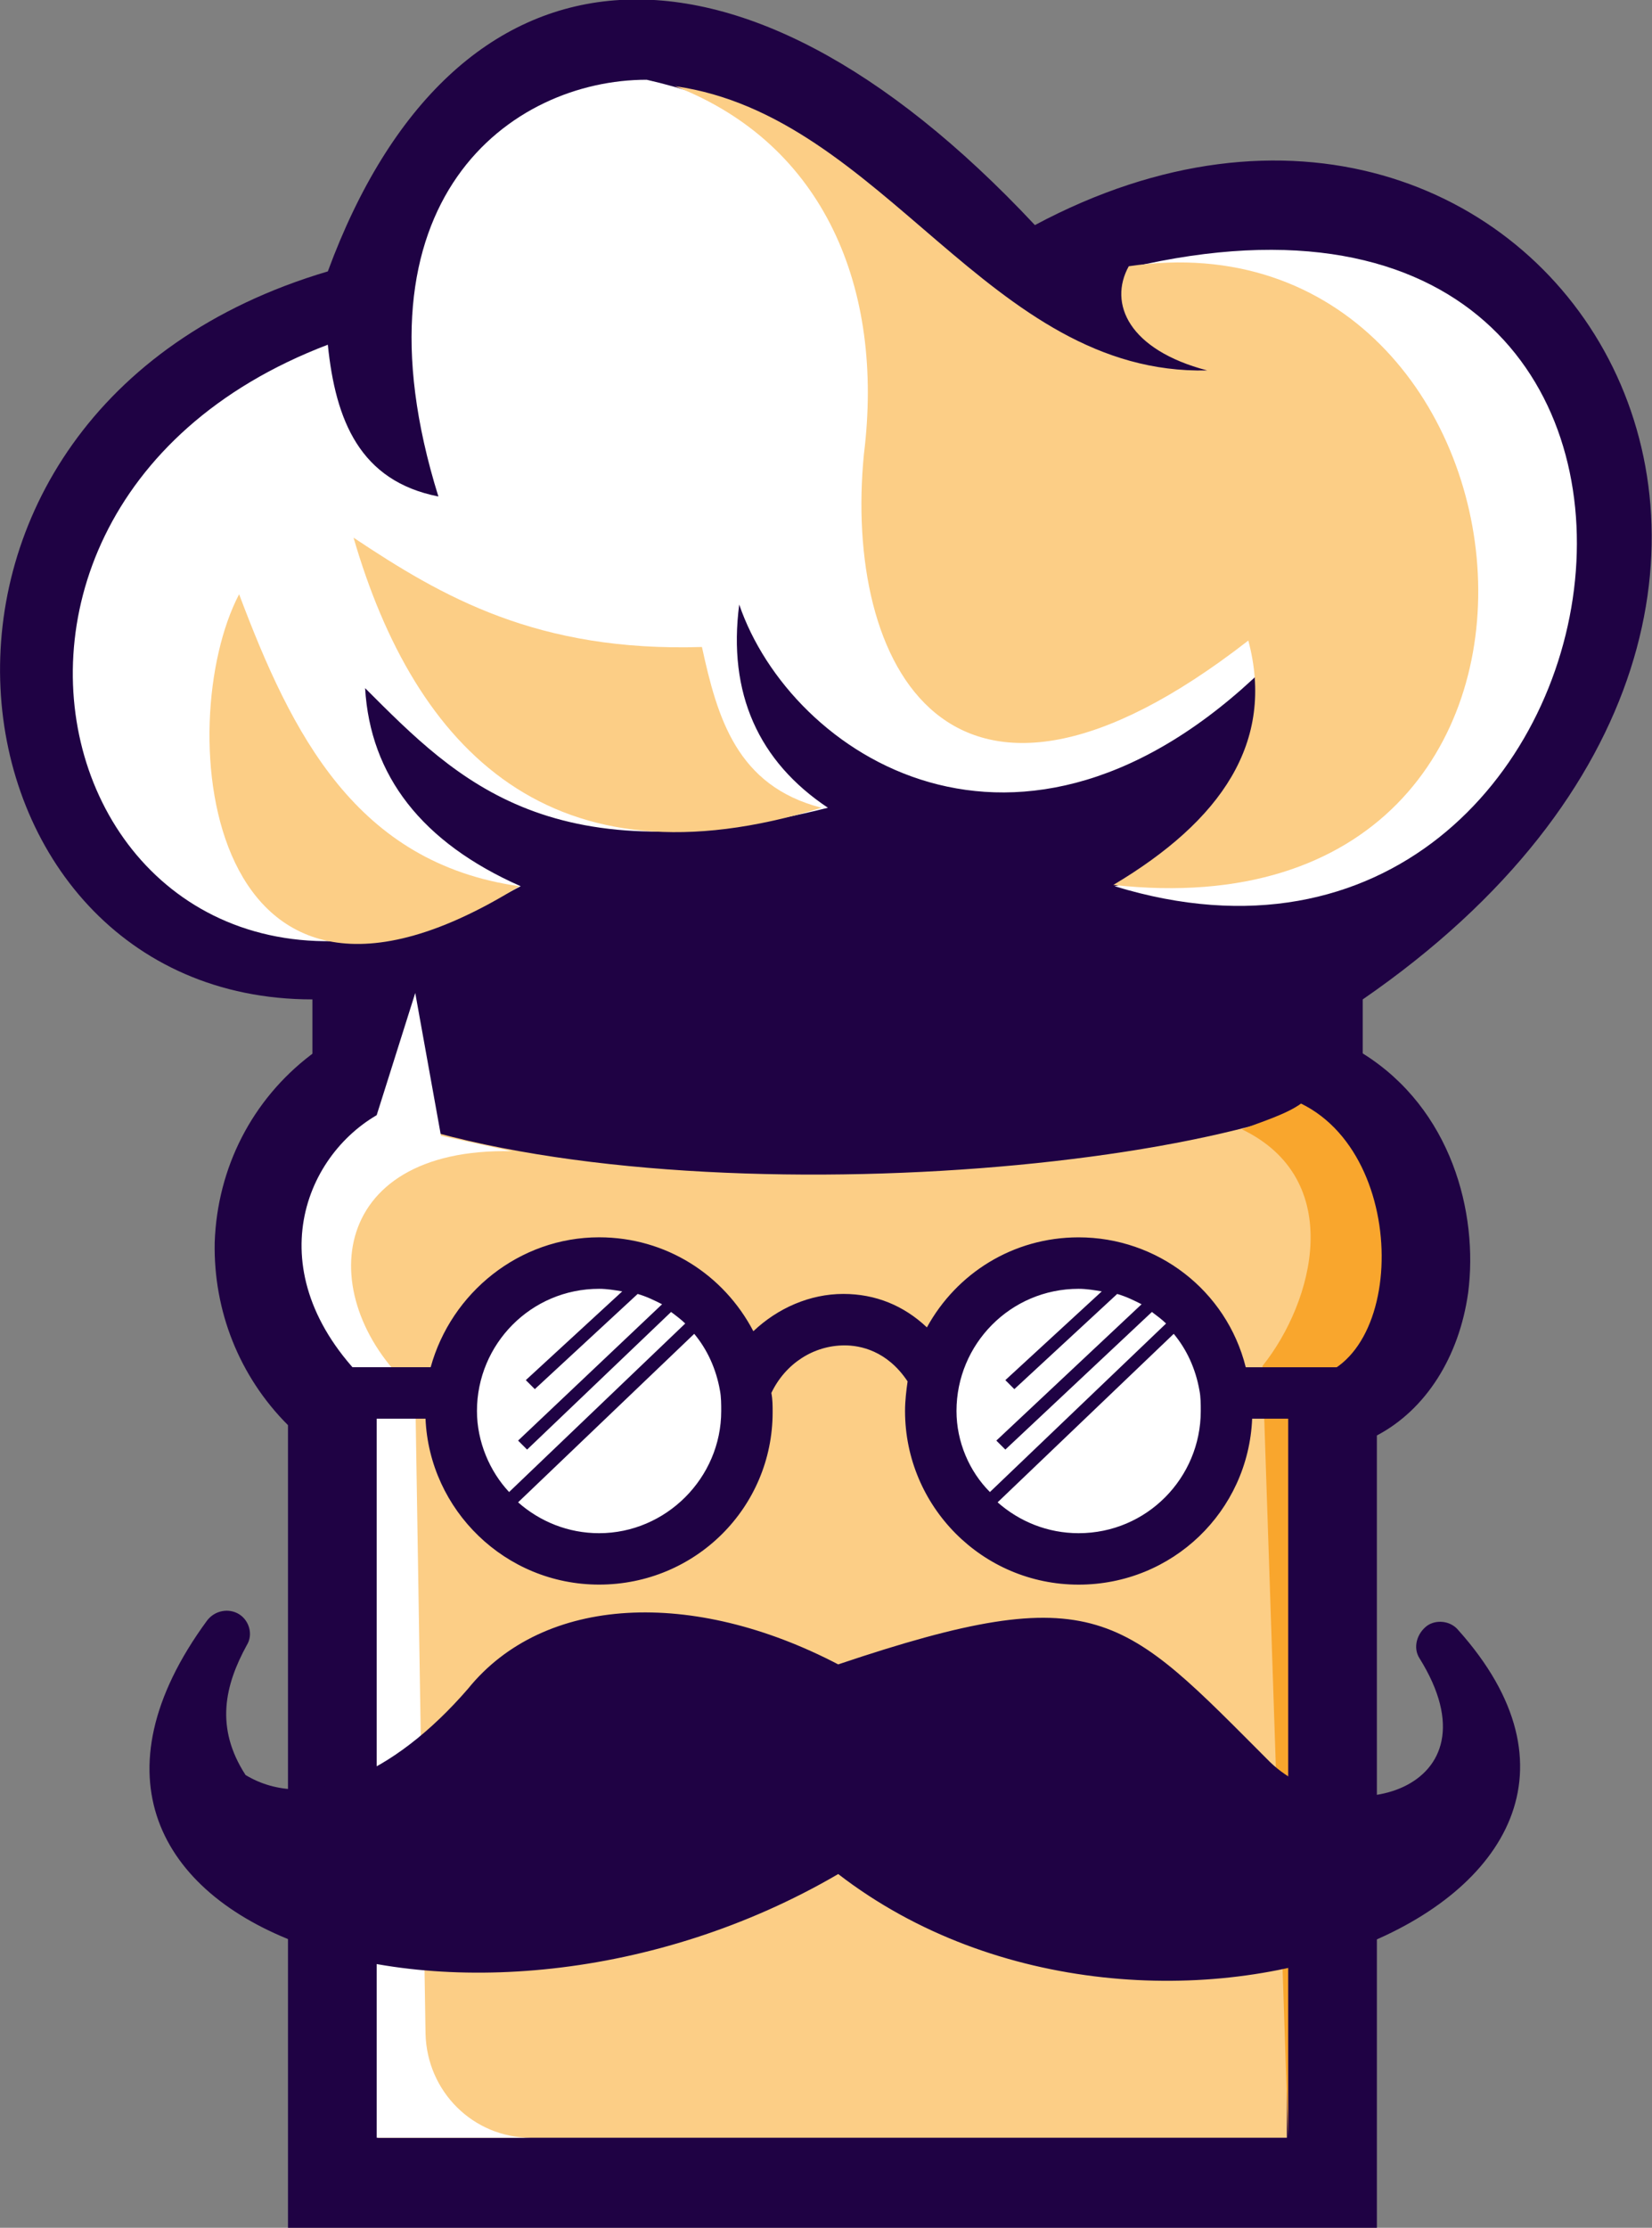 <svg version="1.1" id="图层_1" x="0px" y="0px" width="128.5px" height="173.2px" viewBox="0 0 128.5 173.2" enable-background="new 0 0 128.5 173.2" xml:space="preserve" xmlns:xml="http://www.w3.org/XML/1998/namespace" xmlns="http://www.w3.org/2000/svg" xmlns:xlink="http://www.w3.org/1999/xlink">
  <rect x="0" y="0" width="128.5" height="173.2" fill="#808080" stroke="none"/>
  <path fill="#FCCE86" d="M103.6,109.2v60.5H25.9v-60.5c-8.1-6.9-7.2-18.699,0.5-24.5c15.3-11.7,65.4-9.1,77.7,0
	C113.8,90.7,112.8,106.7,103.6,109.2z" class="color c1"/>
  <path fill="#1F0244" d="M107.1,173.2H22.4v-62.4C18.6,107,16.6,101.9,16.7,96.6c0.2-5.801,2.9-11.1,7.5-14.6
	c17.2-13.1,68.5-9.7,81.8-0.1c6.9,4.3,9,12.399,8.2,18.601c-0.7,5-3.3,9.101-7.101,11.101C107.1,111.5,107.1,173.2,107.1,173.2z
	 M29.4,166.2h70.7v-59.6l2.602-0.7c2.398-0.7,3.898-3.101,4.398-6.399c0.602-3.899-0.6-9.101-4.8-11.701l-0.2-0.198
	c-10.898-8-59.2-11-73.5,0c-2.9,2.198-4.7,5.5-4.8,9.198c-0.1,3.802,1.5,7.302,4.5,9.802l1.2,1C29.4,107.6,29.4,166.2,29.4,166.2z" class="color c2"/>
  <path fill="#1F0244" d="M80.5,17.5C57-7.6,35.2-5.2,25.5,21.1C-11.3,32-5.2,77.7,24.3,77.7v6.6c19,10.8,68,7.8,81.7,0v-6.6
	C151.7,46.2,119.8-3.5,80.5,17.5z" class="color c2"/>
  <path fill="#FFFFFF" d="M25.5,26.8C-9.7,40.2,6.1,87.5,40.5,68.9c-7.7-3.4-11.7-8.6-12.1-15.4c7.3,7.3,14.5,14.7,36,9.3
	c-5.4-3.6-7.8-8.9-6.9-15.8c4,11.7,21.8,23.5,40.9,4.9c1.398,8-0.5,14.5-11.7,17c42.1,12.9,53-60.3,1.2-48.1
	c-0.5,3.5,2.699,5.9,7.1,8.3c-18.7,2-22.3-17.8-44.7-22.9c-10.5,0-23.4,9.3-16.2,32.4C28,37.4,26.1,32.7,25.5,26.8z" class="color c3"/>
  <path fill="#FCCE86" d="M18.6,46.2c-5.3,10.1-2.8,38,21.8,22.7C27.7,67.1,22.7,57.1,18.6,46.2z" class="color c1"/>
  <path fill="#FCCE86" d="M27.5,41.8c6.9,4.6,14.3,8.9,27.1,8.5c1.2,5.5,2.7,10.8,9.3,12.5C42.9,69.3,32.3,58.3,27.5,41.8z" class="color c1"/>
  <path fill="#FCCE86" d="M87.8,20.7c33.2-4.9,39.601,52.6-1.2,48.1c8.4-5,12.602-11.1,10.5-19C73.7,68,65.6,51.5,67.2,35.3
	c1.6-12.9-3.1-24.1-14.7-28.6C68.8,9,76.9,29.2,93.9,28.8C87.8,27.2,86.2,23.6,87.8,20.7z" class="color c1"/>
  <path fill="#FFFFFF" d="M29.3,86.7l3-9.5l2,11.099l5.5,1.201C25.3,89.2,24.3,101.2,32.3,108.2l0.8,49.9c0.1,4.5,3.7,8.1,8.2,8.1l0,0
	h-12v-58C19.9,99.7,23.3,90.2,29.3,86.7z" class="color c3"/>
  <path fill="#F9A62D" d="M96.6,87.799c8.102,3.9,5.602,13.4,1.602,18.4l2,60v-59c9,1,10-17,1-21.401
	C100.1,86.6,98.2,87.2,96.6,87.799z" class="color c4"/>
  <path fill="#FFFFFF" d="M58.1,109.7c0,6.4-5.2,11.5-11.5,11.5c-6.3,0-11.5-5.199-11.5-11.5c0-6.4,5.2-11.5,11.5-11.5
	c5.7,0,10.5,4.2,11.4,9.6C58.1,108.4,58.1,109,58.1,109.7z" class="color c3"/>
  <path fill="#FFFFFF" d="M95.4,109.7c0,6.4-5.2,11.5-11.5,11.5c-6.301,0-11.5-5.199-11.5-11.5c0-6.4,5.199-11.5,11.5-11.5
	c5.699,0,10.5,4.2,11.398,9.6C95.4,108.4,95.4,109,95.4,109.7z" class="color c3"/>
  <path fill="#1F0244" d="M104.3,106.299H96.9c-1.5-6-6.9-10.1-13-10.1c-5.102,0-9.5,2.801-11.801,7c-1.801-1.699-4-2.601-6.5-2.601
	c-2.601,0-5.101,1.101-7,2.899c-2.3-4.399-6.8-7.301-12-7.301c-6.2,0-11.5,4.301-13.1,10.1h-7.2v4h6.8c0.3,7.102,6.2,12.9,13.5,12.9
	c7.5,0,13.5-6,13.5-13.4c0-0.5,0-1-0.1-1.5c1.1-2.299,3.3-3.698,5.7-3.698c1.199,0,3.3,0.399,4.898,2.8
	c-0.1,0.7-0.199,1.5-0.199,2.301c0,7.399,6,13.5,13.5,13.5c7.301,0,13.199-5.699,13.5-12.9h6.899v-4H104.3z M37.1,109.7
	c0-5.199,4.2-9.5,9.5-9.5c0.6,0,1.2,0.1,1.8,0.2l-7.5,6.899L41.6,108l8-7.4c0.7,0.199,1.3,0.5,1.9,0.8L40.3,112L41,112.7L52.2,102
	c0.4,0.299,0.8,0.6,1.1,0.898L39.6,116C38.1,114.4,37.1,112.1,37.1,109.7z M46.6,119.2c-2.4,0-4.6-0.9-6.3-2.4L54,103.7
	c1,1.2,1.7,2.7,2,4.4c0.1,0.5,0.1,1.1,0.1,1.6C56.1,114.9,51.8,119.2,46.6,119.2z M74.4,109.7c0-5.199,4.199-9.5,9.5-9.5
	c0.6,0,1.199,0.1,1.8,0.2l-7.5,6.899L78.9,108l8-7.4c0.699,0.199,1.3,0.5,1.898,0.8L77.5,112l0.7,0.699L89.6,102
	c0.4,0.299,0.801,0.6,1.102,0.898L77,116C75.4,114.4,74.4,112.1,74.4,109.7z M83.9,119.2c-2.4,0-4.602-0.9-6.301-2.4l13.699-13.1
	c1,1.2,1.7,2.7,2,4.4c0.102,0.5,0.102,1.1,0.102,1.6C93.4,114.9,89.2,119.2,83.9,119.2z" class="color c2"/>
  <path fill="#1F0244" d="M65.2,129.4C53.9,123.5,42.3,124,36.4,131.299C30.6,138,23.9,140.9,19.1,138c-2.4-3.701-1.6-7,0.1-10.102
	c0.5-0.8,0.2-1.898-0.6-2.398l0,0c-0.8-0.5-1.9-0.301-2.5,0.5C-1.5,150,36.6,162.4,65.2,145.7c24.5,18.9,67.5,2.5,48.2-19
	c-0.602-0.699-1.7-0.8-2.4-0.3l0,0c-0.8,0.601-1.1,1.7-0.6,2.5c6.5,10.399-5.9,13.601-11.602,8.101
	C87.3,125.5,85.4,122.6,65.2,129.4z" class="color c2"/>
</svg>